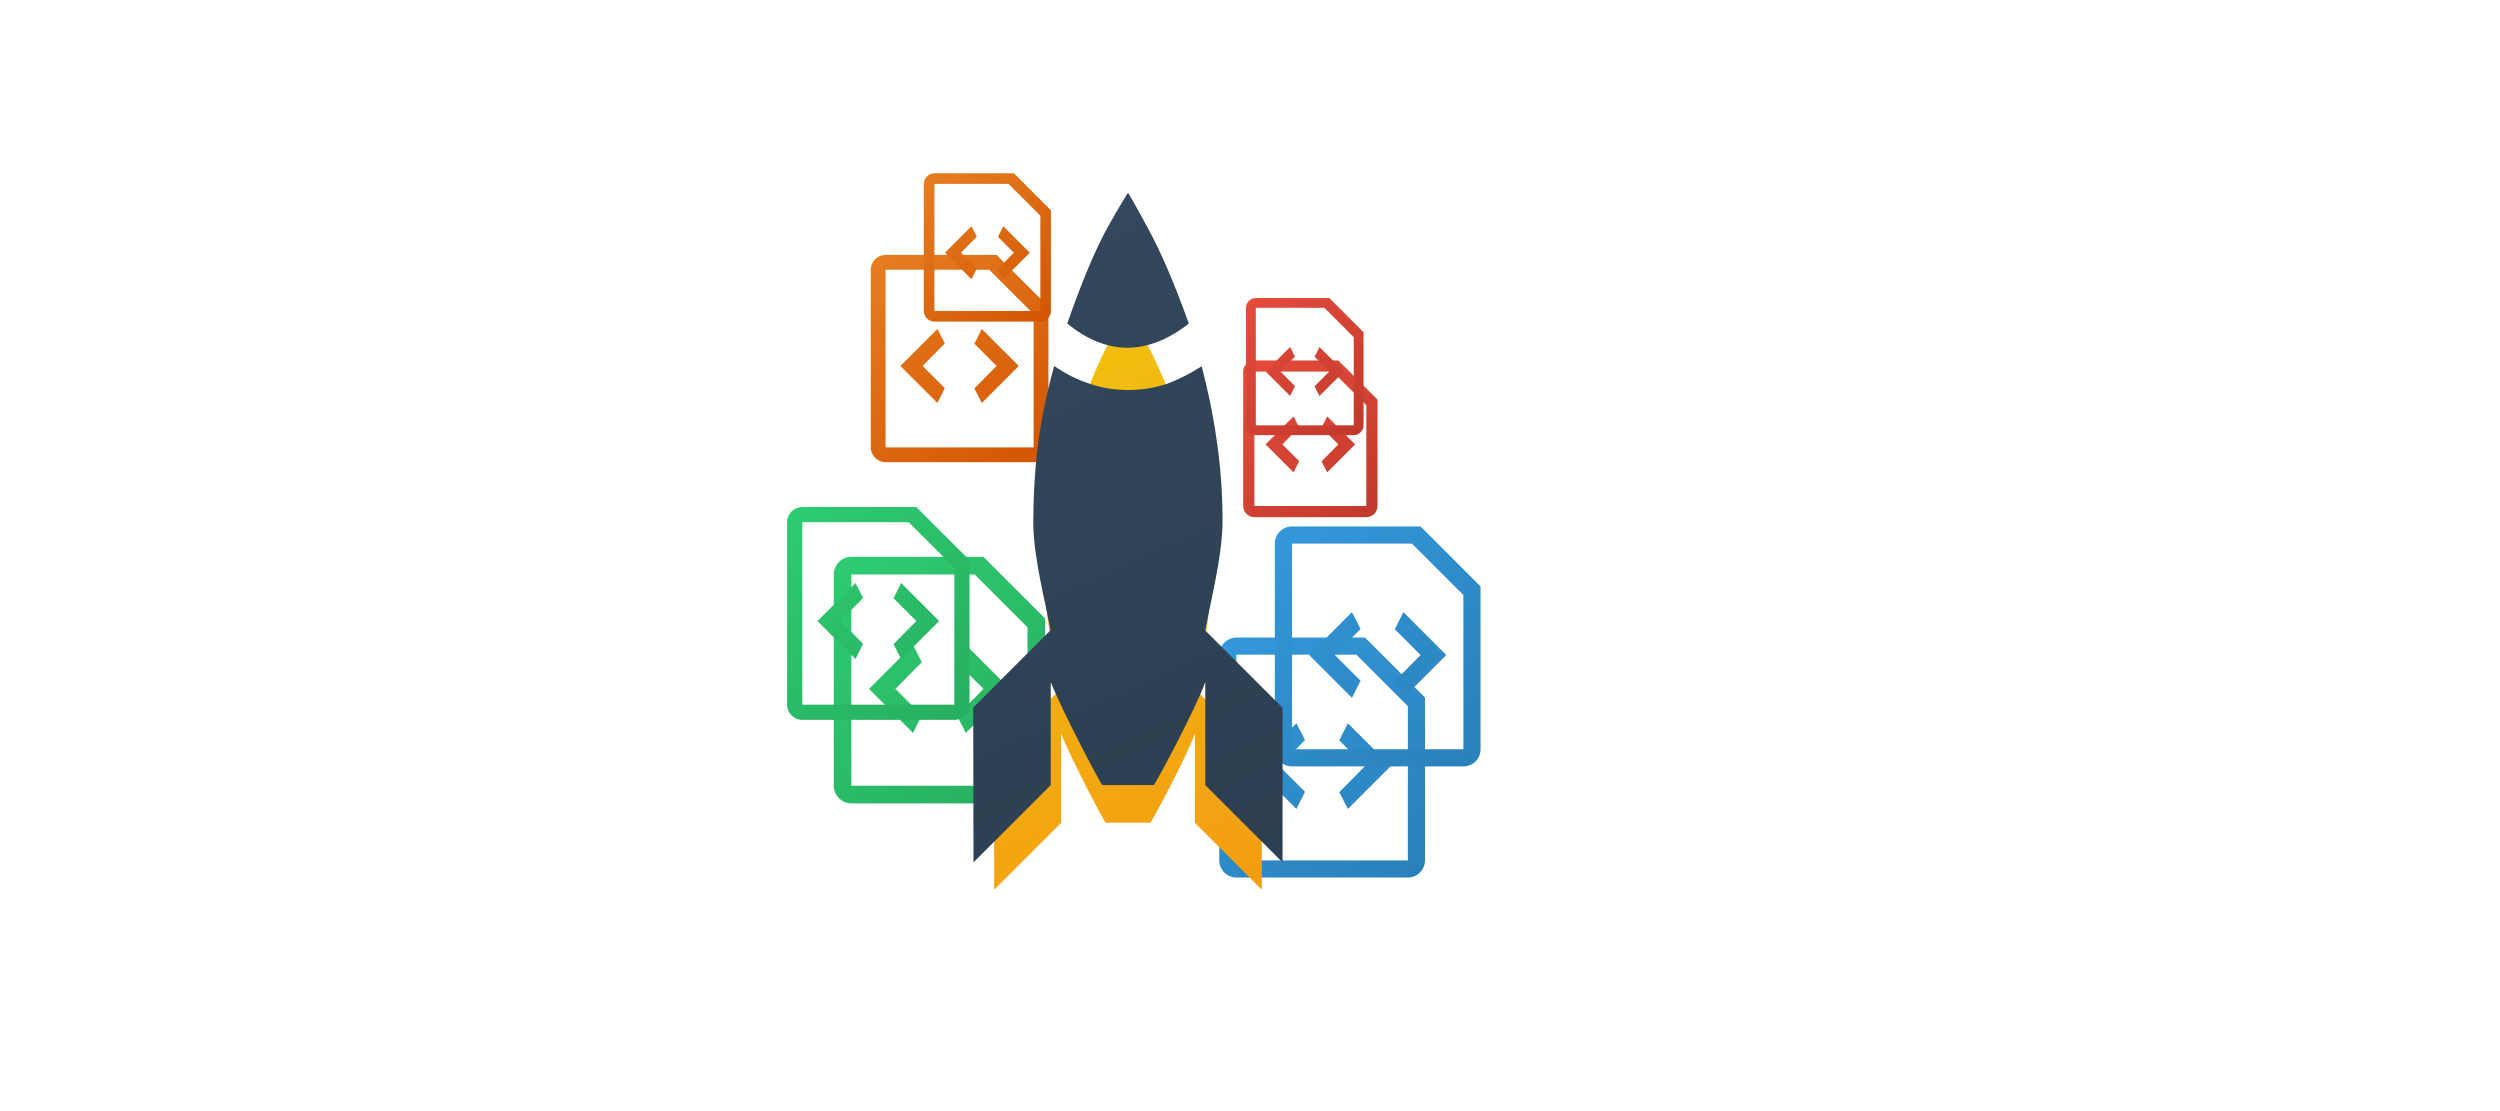 <?xml version="1.0" encoding="UTF-8" standalone="no"?>
<!-- Created with Inkscape (http://www.inkscape.org/) -->

<svg
   xmlns:dc="http://purl.org/dc/elements/1.1/"
   xmlns:cc="http://creativecommons.org/ns#"
   xmlns:rdf="http://www.w3.org/1999/02/22-rdf-syntax-ns#"
   xmlns:svg="http://www.w3.org/2000/svg"
   xmlns="http://www.w3.org/2000/svg"
   xmlns:xlink="http://www.w3.org/1999/xlink"
   xmlns:sodipodi="http://sodipodi.sourceforge.net/DTD/sodipodi-0.dtd"
   xmlns:inkscape="http://www.inkscape.org/namespaces/inkscape"
   width="900"
   height="400"
   viewBox="0 0 900 400"
   id="svg2"
   version="1.1"
   inkscape:version="0.91 r13725">
  <defs
     id="defs4">
    <linearGradient
       id="linearGradient5720"
       inkscape:collect="always">
      <stop
         id="stop5722"
         offset="0"
         style="stop-color:#34495e;stop-opacity:1" />
      <stop
         id="stop5724"
         offset="1"
         style="stop-color:#2c3e50;stop-opacity:1" />
    </linearGradient>
    <linearGradient
       inkscape:collect="always"
       id="linearGradient5534">
      <stop
         style="stop-color:#e67e22;stop-opacity:1"
         offset="0"
         id="stop5536" />
      <stop
         style="stop-color:#d35400;stop-opacity:1"
         offset="1"
         id="stop5538" />
    </linearGradient>
    <linearGradient
       id="linearGradient5524"
       inkscape:collect="always">
      <stop
         id="stop5526"
         offset="0"
         style="stop-color:#e74c3c;stop-opacity:1" />
      <stop
         id="stop5528"
         offset="1"
         style="stop-color:#c0392b;stop-opacity:1" />
    </linearGradient>
    <linearGradient
       id="linearGradient5518"
       inkscape:collect="always">
      <stop
         id="stop5520"
         offset="0"
         style="stop-color:#3498db;stop-opacity:1" />
      <stop
         id="stop5522"
         offset="1"
         style="stop-color:#2980b9;stop-opacity:1" />
    </linearGradient>
    <linearGradient
       inkscape:collect="always"
       id="linearGradient5502">
      <stop
         style="stop-color:#f1c40f;stop-opacity:1"
         offset="0"
         id="stop5504" />
      <stop
         style="stop-color:#f39c12;stop-opacity:1"
         offset="1"
         id="stop5506" />
    </linearGradient>
    <linearGradient
       inkscape:collect="always"
       id="linearGradient5494">
      <stop
         style="stop-color:#2ecc71;stop-opacity:1"
         offset="0"
         id="stop5496" />
      <stop
         style="stop-color:#27ae60;stop-opacity:1"
         offset="1"
         id="stop5498" />
    </linearGradient>
    <linearGradient
       inkscape:collect="always"
       xlink:href="#linearGradient5494"
       id="linearGradient5500"
       x1="147.482"
       y1="769.519"
       x2="226.274"
       y2="858.413"
       gradientUnits="userSpaceOnUse"
       gradientTransform="translate(150.305,84.244)" />
    <linearGradient
       inkscape:collect="always"
       xlink:href="#linearGradient5502"
       id="linearGradient5508"
       x1="357.594"
       y1="723.052"
       x2="454.569"
       y2="936.195"
       gradientUnits="userSpaceOnUse"
       gradientTransform="translate(0,40)" />
    <linearGradient
       inkscape:collect="always"
       xlink:href="#linearGradient5524"
       id="linearGradient5512"
       gradientUnits="userSpaceOnUse"
       gradientTransform="matrix(0.636,0,0,0.636,352.27,293.47)"
       x1="147.482"
       y1="769.519"
       x2="226.274"
       y2="858.413" />
    <linearGradient
       inkscape:collect="always"
       xlink:href="#linearGradient5518"
       id="linearGradient5516"
       gradientUnits="userSpaceOnUse"
       gradientTransform="matrix(0.973,0,0,0.973,293.071,133.712)"
       x1="147.482"
       y1="769.519"
       x2="226.274"
       y2="858.413" />
    <linearGradient
       inkscape:collect="always"
       xlink:href="#linearGradient5534"
       id="linearGradient5532"
       gradientUnits="userSpaceOnUse"
       gradientTransform="matrix(0.841,0,0,0.841,187.508,98.023)"
       x1="147.482"
       y1="769.519"
       x2="226.274"
       y2="858.413" />
    <linearGradient
       inkscape:collect="always"
       xlink:href="#linearGradient5494"
       id="linearGradient5548"
       gradientUnits="userSpaceOnUse"
       gradientTransform="matrix(0.863,0,0,0.863,153.967,171.279)"
       x1="147.482"
       y1="769.519"
       x2="226.274"
       y2="858.413" />
    <linearGradient
       inkscape:collect="always"
       xlink:href="#linearGradient5524"
       id="linearGradient5550"
       gradientUnits="userSpaceOnUse"
       gradientTransform="matrix(0.556,0,0,0.556,365.24,332.24)"
       x1="147.482"
       y1="769.519"
       x2="226.274"
       y2="858.413" />
    <linearGradient
       inkscape:collect="always"
       xlink:href="#linearGradient5518"
       id="linearGradient5552"
       gradientUnits="userSpaceOnUse"
       gradientTransform="matrix(0.973,0,0,0.973,313.071,93.712)"
       x1="147.482"
       y1="769.519"
       x2="226.274"
       y2="858.413" />
    <linearGradient
       inkscape:collect="always"
       xlink:href="#linearGradient5534"
       id="linearGradient5554"
       gradientUnits="userSpaceOnUse"
       gradientTransform="matrix(0.602,0,0,0.602,242.417,252.335)"
       x1="147.482"
       y1="769.519"
       x2="226.274"
       y2="858.413" />
    <filter
       style="color-interpolation-filters:sRGB;"
       inkscape:label="Blur"
       id="filter5700">
      <feGaussianBlur
         stdDeviation="5 5"
         result="blur"
         id="feGaussianBlur5702" />
    </filter>
    <filter
       style="color-interpolation-filters:sRGB;"
       inkscape:label="Blur"
       id="filter5704">
      <feGaussianBlur
         stdDeviation="5 5"
         result="blur"
         id="feGaussianBlur5706" />
    </filter>
    <filter
       style="color-interpolation-filters:sRGB;"
       inkscape:label="Blur"
       id="filter5708">
      <feGaussianBlur
         stdDeviation="5 5"
         result="blur"
         id="feGaussianBlur5710" />
    </filter>
    <filter
       style="color-interpolation-filters:sRGB;"
       inkscape:label="Blur"
       id="filter5712">
      <feGaussianBlur
         stdDeviation="5 5"
         result="blur"
         id="feGaussianBlur5714" />
    </filter>
    <linearGradient
       inkscape:collect="always"
       xlink:href="#linearGradient5720"
       id="linearGradient5718"
       gradientUnits="userSpaceOnUse"
       x1="357.594"
       y1="723.052"
       x2="454.569"
       y2="936.195"
       gradientTransform="matrix(1.155,0,0,1.155,-62.878,-114.262)" />
  </defs>
  <sodipodi:namedview
     id="base"
     pagecolor="#ffffff"
     bordercolor="#666666"
     borderopacity="1.0"
     inkscape:pageopacity="0.0"
     inkscape:pageshadow="2"
     inkscape:zoom="0.98994949"
     inkscape:cx="369.91903"
     inkscape:cy="139.07694"
     inkscape:document-units="px"
     inkscape:current-layer="layer1"
     showgrid="false"
     units="px"
     inkscape:window-width="1920"
     inkscape:window-height="1056"
     inkscape:window-x="0"
     inkscape:window-y="24"
     inkscape:window-maximized="1" />
  <g
     inkscape:label="Layer 1"
     inkscape:groupmode="layer"
     id="layer1"
     transform="translate(0,-652.362)">
    <path
       id="path5492"
       d="m 354.041,852.824 -47.545,0 c -3.487,0 -6.339,2.853 -6.339,6.339 l 0,76.073 c 0,3.487 2.853,6.339 6.339,6.339 l 63.394,0 c 3.487,0 6.339,-2.853 6.339,-6.339 l 0,-60.224 -22.188,-22.188 z m 15.848,82.412 -63.394,0 0,-76.073 44.376,0 19.018,19.018 0,57.054 z m -38.036,-44.502 -9.509,9.636 9.509,9.509 -3.17,6.339 -15.848,-15.848 15.848,-15.848 3.17,6.213 z m 15.848,-6.213 15.848,15.848 -15.848,15.848 -3.17,-6.213 9.509,-9.636 -9.509,-9.509 3.17,-6.339 z"
       inkscape:connector-curvature="0"
       style="fill:url(#linearGradient5500);fill-opacity:1;filter:url(#filter5712)" />
    <path
       style="fill:url(#linearGradient5512);fill-opacity:1;filter:url(#filter5708)"
       inkscape:connector-curvature="0"
       d="m 481.802,782.118 -30.228,0 c -2.217,0 -4.03,1.814 -4.03,4.03 l 0,48.365 c 0,2.217 1.814,4.03 4.03,4.03 l 40.305,0 c 2.217,0 4.03,-1.814 4.03,-4.03 l 0,-38.289 -14.107,-14.107 z m 10.076,52.396 -40.305,0 0,-48.365 28.213,0 12.091,12.091 0,36.274 z m -24.183,-28.294 -6.046,6.126 6.046,6.046 -2.015,4.03 -10.076,-10.076 10.076,-10.076 2.015,3.95 z m 10.076,-3.95 10.076,10.076 -10.076,10.076 -2.015,-3.95 6.046,-6.126 -6.046,-6.046 2.015,-4.03 z"
       id="path5510" />
    <path
       id="path5514"
       d="m 491.397,881.881 -46.283,0 c -3.394,0 -6.171,2.777 -6.171,6.171 l 0,74.052 c 0,3.394 2.777,6.171 6.171,6.171 l 61.71,0 c 3.394,0 6.171,-2.777 6.171,-6.171 l 0,-58.625 -21.599,-21.599 z m 15.428,80.223 -61.71,0 0,-74.052 43.197,0 18.513,18.513 0,55.539 z m -37.026,-43.321 -9.257,9.38 9.257,9.257 -3.086,6.171 -15.428,-15.428 15.428,-15.428 3.086,6.048 z m 15.428,-6.048 15.428,15.428 -15.428,15.428 -3.086,-6.048 9.257,-9.38 -9.257,-9.257 3.086,-6.171 z"
       inkscape:connector-curvature="0"
       style="fill:url(#linearGradient5516);fill-opacity:1;filter:url(#filter5704)" />
    <path
       id="path5530"
       d="m 358.78,744.134 -39.969,0 c -2.931,0 -5.329,2.398 -5.329,5.329 l 0,63.951 c 0,2.931 2.398,5.329 5.329,5.329 l 53.292,0 c 2.931,0 5.329,-2.398 5.329,-5.329 l 0,-50.628 -18.652,-18.652 z m 13.323,69.28 -53.292,0 0,-63.951 37.305,0 15.988,15.988 0,47.963 z m -31.975,-37.411 -7.994,8.1 7.994,7.994 -2.665,5.329 -13.323,-13.323 13.323,-13.323 2.665,5.223 z m 13.323,-5.223 13.323,13.323 -13.323,13.323 -2.665,-5.223 7.994,-8.1 -7.994,-7.994 2.665,-5.329 z"
       inkscape:connector-curvature="0"
       style="fill:url(#linearGradient5532);fill-opacity:1;filter:url(#filter5700)" />
    <path
       style="fill:url(#linearGradient5554);fill-opacity:1"
       inkscape:connector-curvature="0"
       d="m 364.992,714.74 -28.605,0 c -2.098,0 -3.814,1.716 -3.814,3.814 l 0,45.768 c 0,2.098 1.716,3.814 3.814,3.814 l 38.14,0 c 2.098,0 3.814,-1.716 3.814,-3.814 l 0,-36.233 -13.349,-13.349 z m 9.535,49.582 -38.14,0 0,-45.768 26.698,0 11.442,11.442 0,34.326 z m -22.884,-26.774 -5.721,5.797 5.721,5.721 -1.907,3.814 -9.535,-9.535 9.535,-9.535 1.907,3.738 z m 9.535,-3.738 9.535,9.535 -9.535,9.535 -1.907,-3.738 5.721,-5.797 -5.721,-5.721 1.907,-3.814 z"
       id="path5546" />
    <path
       id="path5542"
       d="m 478.539,759.654 -26.44,0 c -1.939,0 -3.525,1.586 -3.525,3.525 l 0,42.305 c 0,1.939 1.586,3.525 3.525,3.525 l 35.254,0 c 1.939,0 3.525,-1.586 3.525,-3.525 l 0,-33.491 -12.339,-12.339 z m 8.813,45.83 -35.254,0 0,-42.305 24.678,0 10.576,10.576 0,31.728 z m -21.152,-24.748 -5.288,5.359 5.288,5.288 -1.763,3.525 -8.813,-8.813 8.813,-8.813 1.763,3.455 z m 8.813,-3.455 8.813,8.813 -8.813,8.813 -1.763,-3.455 5.288,-5.359 -5.288,-5.288 1.763,-3.525 z"
       inkscape:connector-curvature="0"
       style="fill:url(#linearGradient5550);fill-opacity:1" />
    <path
       inkscape:connector-curvature="0"
       d="m 406.081,763.895 c 0,0 2.328,3.773 6.102,10.919 4.014,7.226 8.269,17.101 12.846,29.866 -6.262,4.978 -12.846,7.547 -19.108,7.547 -6.262,10e-6 -12.605,-2.489 -18.787,-7.547 4.496,-12.846 8.591,-22.721 12.525,-29.866 4.014,-7.226 6.423,-10.919 6.423,-10.919 z m 0,61.499 c -4.335,1e-5 -8.189,-0.642 -12.123,-2.007 -3.773,-1.204 -7.467,-3.131 -10.919,-5.459 -2.007,7.306 -3.693,14.933 -4.817,22.962 -1.124,8.189 -1.606,16.699 -1.686,25.45 0,11.24 3.854,25.21 5.379,33.961 l -24.086,24.086 0.08,48.252 24.086,-24.086 0,-32.114 c 3.452,8.912 15.736,32.114 16.057,32.114 l 16.057,0 c 0.321,10e-6 12.765,-23.042 16.057,-32.114 l 0,32.114 24.086,24.086 0,-48.171 -24.086,-24.086 c 1.525,-8.751 5.299,-22.801 5.379,-33.961 0,-8.831 -0.642,-17.502 -1.847,-25.45 -1.124,-8.189 -2.81,-15.816 -4.657,-22.962 -3.533,2.248 -7.145,4.095 -10.999,5.54 -3.773,1.204 -7.627,1.847 -11.963,1.847 z"
       id="path4256"
       style="fill:url(#linearGradient5508);fill-opacity:1" />
    <path
       style="fill:url(#linearGradient5548);fill-opacity:1"
       inkscape:connector-curvature="0"
       d="m 329.877,834.885 -41.051,0 c -3.01,0 -5.474,2.463 -5.474,5.473 l 0,65.682 c 0,3.01 2.463,5.473 5.474,5.473 l 54.735,0 c 3.01,0 5.474,-2.463 5.474,-5.473 l 0,-51.998 -19.157,-19.157 z m 13.684,71.156 -54.735,0 0,-65.682 38.315,0 16.421,16.421 0,49.262 z m -32.841,-38.424 -8.21,8.32 8.21,8.21 -2.737,5.473 -13.684,-13.684 13.684,-13.684 2.737,5.364 z m 13.684,-5.364 13.684,13.684 -13.684,13.684 -2.737,-5.364 8.21,-8.32 -8.21,-8.21 2.737,-5.473 z"
       id="path5540" />
    <path
       style="fill:url(#linearGradient5552);fill-opacity:1"
       inkscape:connector-curvature="0"
       d="m 511.397,841.881 -46.283,0 c -3.394,0 -6.171,2.777 -6.171,6.171 l 0,74.052 c 0,3.394 2.777,6.171 6.171,6.171 l 61.71,0 c 3.394,0 6.171,-2.777 6.171,-6.171 l 0,-58.625 -21.599,-21.599 z m 15.428,80.223 -61.71,0 0,-74.052 43.197,0 18.513,18.513 0,55.539 z m -37.026,-43.321 -9.257,9.38 9.257,9.257 -3.086,6.171 -15.428,-15.428 15.428,-15.428 3.086,6.048 z m 15.428,-6.048 15.428,15.428 -15.428,15.428 -3.086,-6.048 9.257,-9.38 -9.257,-9.257 3.086,-6.171 z"
       id="path5544" />
    <path
       style="fill:url(#linearGradient5718);fill-opacity:1"
       id="path5716"
       d="m 406.088,721.733 c 0,0 2.689,4.358 7.047,12.61 4.636,8.345 9.55,19.749 14.835,34.491 -7.232,5.748 -14.835,8.715 -22.067,8.715 -7.232,10e-6 -14.557,-2.874 -21.696,-8.715 5.192,-14.835 9.921,-26.239 14.464,-34.491 4.636,-8.345 7.417,-12.61 7.417,-12.61 z m 0,71.022 c -5.007,10e-6 -9.457,-0.742 -14,-2.318 -4.358,-1.391 -8.623,-3.616 -12.61,-6.305 -2.318,8.437 -4.265,17.246 -5.563,26.517 -1.298,9.457 -1.854,19.285 -1.947,29.392 0,12.981 4.45,29.113 6.212,39.22 l -27.815,27.815 0.093,55.724 27.815,-27.815 0,-37.087 c 3.987,10.292 18.173,37.087 18.544,37.087 l 18.544,0 c 0.371,1e-4 14.742,-26.61 18.544,-37.087 l 0,37.087 27.815,27.815 0,-55.631 -27.815,-27.815 c 1.762,-10.106 6.119,-26.332 6.212,-39.22 0,-10.199 -0.742,-20.213 -2.133,-29.392 -1.298,-9.457 -3.245,-18.265 -5.378,-26.517 -4.08,2.596 -8.252,4.729 -12.702,6.398 -4.358,1.391 -8.808,2.133 -13.815,2.133 z"
       inkscape:connector-curvature="0" />
  </g>
</svg>
